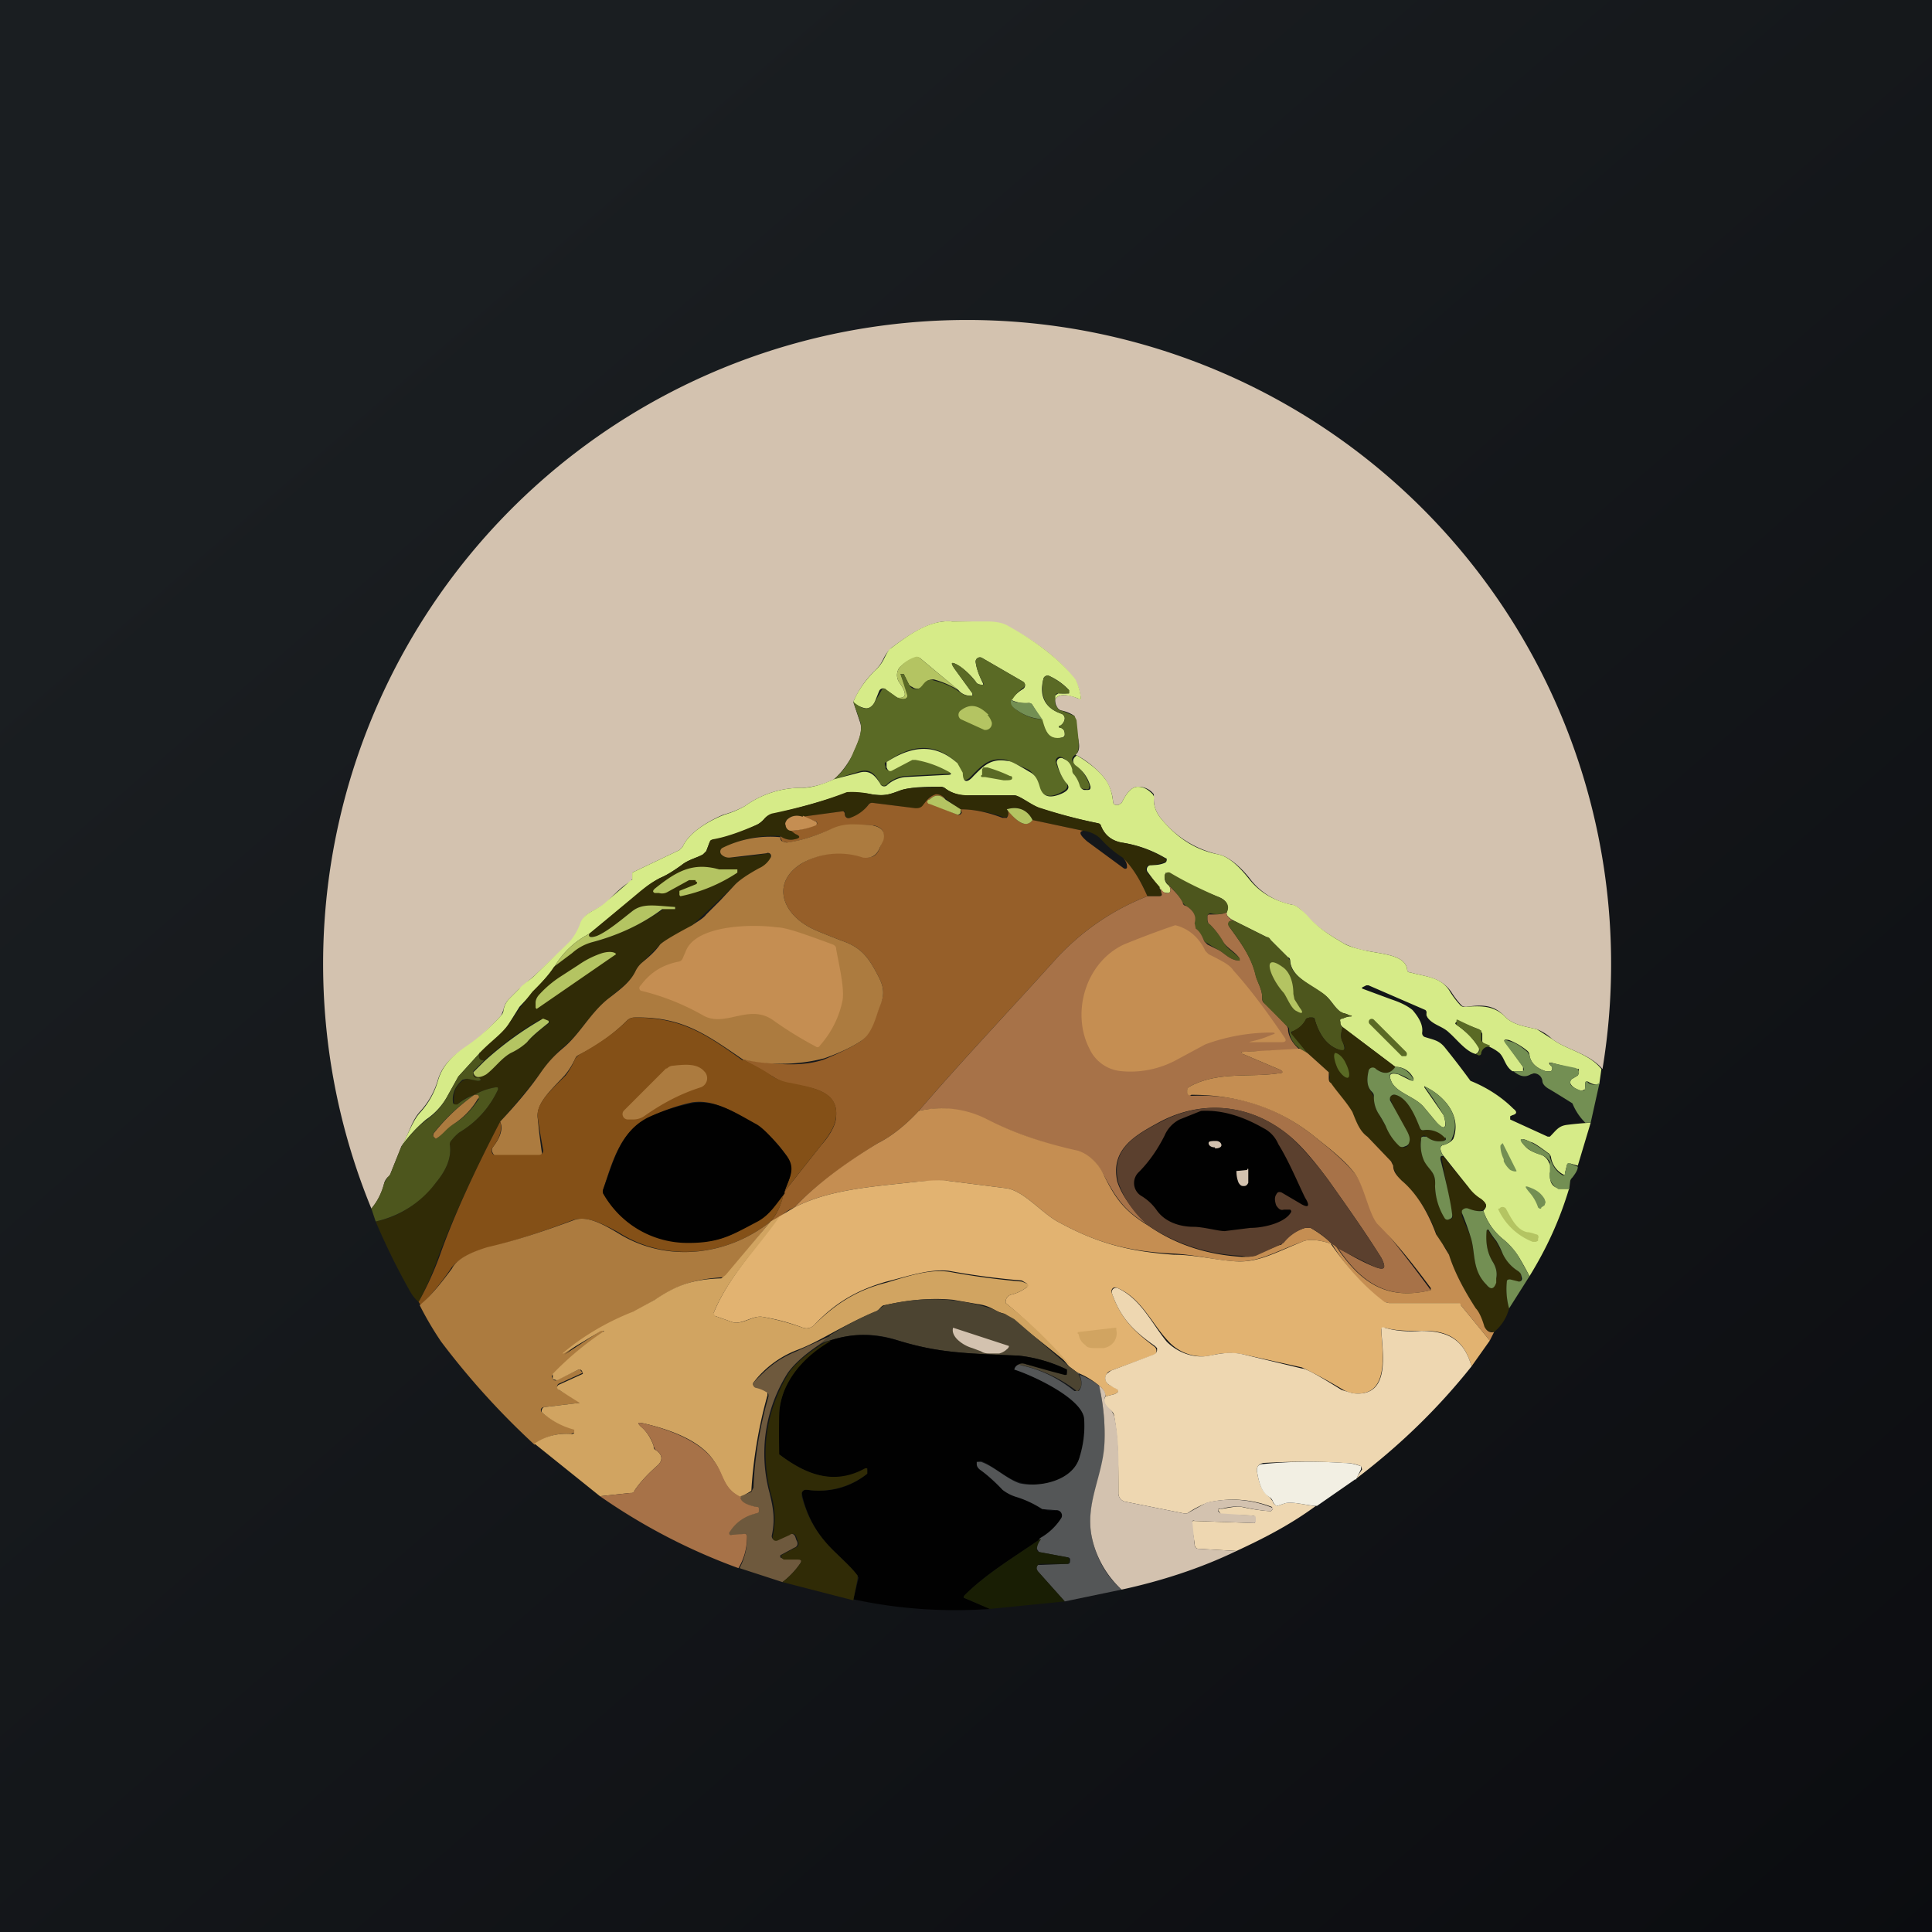 <!-- by TradingView --><svg width="18" height="18" viewBox="0 0 18 18" xmlns="http://www.w3.org/2000/svg"><path fill="url(#a)" d="M0 0h18v18H0z"/><path d="M14.93 9.96c-.13-.15-.34-.18-.47-.28a.43.43 0 0 0-.14-.09c-.12-.03-.23-.04-.31-.13-.1-.1-.2-.1-.35-.08a.06.06 0 0 1-.04-.01.79.79 0 0 1-.1-.13c-.1-.14-.24-.14-.38-.18-.02 0-.03-.01-.03-.03-.02-.13-.22-.14-.37-.17a.76.76 0 0 1-.22-.07c-.1-.06-.24-.14-.34-.25-.06-.07-.1-.1-.14-.11a.64.64 0 0 1-.4-.25c-.08-.1-.19-.2-.29-.22a.95.95 0 0 1-.53-.33c-.05-.06-.07-.12-.07-.18V7.4a.18.18 0 0 0-.15-.07c-.07 0-.12.09-.15.15l-.03.02h-.02a.03.03 0 0 1-.03-.03.43.43 0 0 0-.08-.22.88.88 0 0 0-.27-.22c.03-.02.04-.06.03-.12a8.1 8.1 0 0 1-.04-.24.32.32 0 0 0-.12-.05.06.06 0 0 1-.04-.03.13.13 0 0 1-.02-.07c.02-.04.06-.05.13-.04a.5.5 0 0 1 .09.03h.02a.5.5 0 0 0-.05-.17c-.15-.2-.36-.36-.63-.5a.35.35 0 0 0-.2-.04l-.32-.01c-.2-.02-.41.13-.57.25a.34.34 0 0 0-.07.1.37.37 0 0 1-.08.11.89.89 0 0 0-.2.29l.06.18c.04.1-.03.22-.06.3-.04.08-.1.17-.18.24a.75.75 0 0 1-.29.08.9.9 0 0 0-.54.17.87.87 0 0 1-.2.08c-.12.05-.32.16-.38.3l-.03.03-.44.21v.06l-.01.02c-.06.03-.14.1-.23.2-.08.07-.19.08-.23.18a.54.54 0 0 1-.1.18l-.34.32-.15.13-.09.09a.2.2 0 0 0-.05.1l-.02.05c-.1.11-.2.21-.33.3-.13.08-.22.17-.26.3a.74.74 0 0 1-.17.3c-.08.09-.1.21-.17.32l-.1.25c0 .02-.02.03-.03.04a.13.13 0 0 0-.03.05.56.56 0 0 1-.12.24 6 6 0 1 1 11.47-1.3Z" fill="#D3C2AF"/><path d="M9.83 6.52v-.04l.03-.02a1 1 0 0 0 .1 0v-.03a.57.57 0 0 0-.18-.13.04.04 0 0 0-.06.03c-.04.16.02.27.17.32a.05.05 0 0 1 .03.04c0 .02-.01.05-.04.07-.02 0-.02.02 0 .02.03.01.04.03.04.06 0 .01 0 .02-.02.03-.14.04-.16-.07-.2-.17l-.08-.13a.04.04 0 0 0-.04-.02.3.3 0 0 1-.16-.03.4.4 0 0 1 .11-.1.04.04 0 0 0 .02-.04.04.04 0 0 0-.02-.03l-.38-.22a.04.04 0 0 0-.06.04c.01.07.04.14.07.2v.01c-.04 0-.06-.01-.07-.03a.66.66 0 0 0-.16-.15c-.07-.04-.08-.03-.03.04l.16.22v.02a.14.14 0 0 1-.13-.05l-.36-.3a.04.04 0 0 0-.04 0 .32.32 0 0 0-.15.09.12.12 0 0 0 0 .14c.07.1.07.15-.02.14l-.1-.07a.04.04 0 0 0-.07.01l-.04.1c-.02.04-.05.06-.08.06a.22.22 0 0 1-.12-.06c.04-.1.11-.2.2-.29a.37.37 0 0 0 .08-.1c.03-.06.05-.1.07-.11.16-.12.36-.27.57-.25h.32c.08 0 .15.01.2.04.27.15.48.31.63.5a.5.5 0 0 1 .05.17c0 .02 0 .02-.02.01a.5.5 0 0 0-.1-.03c-.06-.01-.1 0-.12.04Z" fill="#D6EB88"/><path d="M8.93 6.43a.85.85 0 0 0-.23-.1c-.05 0-.08.02-.1.06a.07.07 0 0 1-.1.01.07.07 0 0 1-.03-.02l-.05-.1h-.03l.07.19-.01.03c-.02.02-.05.02-.09 0 .09.01.09-.04.02-.14a.12.12 0 0 1 0-.14.32.32 0 0 1 .15-.1.04.04 0 0 1 .04.01l.36.3Z" fill="#B4C462"/><path d="M9.42 6.52c0 .04.01.07.06.1.07.05.15.08.23.08.03.1.05.2.19.17.02 0 .02-.02.02-.03 0-.03-.01-.05-.04-.06-.02 0-.02-.01 0-.02.03-.02.04-.05.04-.07a.05.05 0 0 0-.03-.04c-.15-.05-.2-.16-.17-.32a.04.04 0 0 1 .06-.03c.06.03.12.07.18.13v.03a1 1 0 0 1-.1 0c-.01 0-.02 0-.03.02v.04c0 .03 0 .05.02.07.01.02.02.03.04.03l.12.05.02.04.02.2c0 .06 0 .1-.03.12-.04.03-.04.06-.01.08.08.07.12.14.14.21 0 .03-.01.04-.04.03h-.02a.06.06 0 0 1-.04-.04.3.3 0 0 0-.05-.1.08.08 0 0 1-.02-.04.14.14 0 0 0-.08-.11.04.04 0 0 0-.06.05c.02.07.05.12.08.16.04.05.03.08-.03.11-.11.06-.18.04-.21-.05-.02-.07-.04-.12-.1-.16l-.2-.09c-.16-.03-.23.05-.32.14-.06.07-.1.06-.1-.03l-.05-.09c-.19-.17-.4-.18-.65 0-.02 0-.02.02-.01.04v.02c.02.02.03.02.05.01l.2-.1h.03c.12.02.22.06.3.1.05.03.04.04-.02.04l-.38.02a.3.3 0 0 0-.16.07.04.04 0 0 1-.07 0c-.05-.1-.1-.14-.2-.11l-.23.07a.61.61 0 0 0 .18-.25c.03-.07.1-.2.06-.3l-.06-.17c.05.04.08.06.12.06.03 0 .06-.02.08-.06a6.23 6.23 0 0 0 .07-.12.04.04 0 0 1 .03 0l.11.08c.04.01.07.02.09 0a.03.03 0 0 0 0-.03l-.06-.19h.03l.05.1a.07.07 0 0 0 .1.03l.02-.02c.03-.04.06-.07.11-.05.08.02.16.05.23.1.04.03.08.05.12.04.02 0 .02 0 .01-.02l-.16-.22c-.05-.07-.04-.08.03-.04.04.02.1.08.16.15.01.02.03.03.06.03.02 0 .02 0 .01-.02a.46.46 0 0 1-.07-.2.04.04 0 0 1 .06-.03l.38.22a.04.04 0 0 1 .02.03.04.04 0 0 1-.02.03.39.39 0 0 0-.1.11Z" fill="#5A6A25"/><path d="M9.42 6.52c.04.03.1.03.16.03.02 0 .03 0 .04.02l.09.13a.44.44 0 0 1-.23-.08c-.05-.03-.07-.06-.06-.1Z" fill="#738F53"/><path d="M9.2 6.66a.2.2 0 0 1 .04.07.06.06 0 0 1-.07.07l-.22-.1a.05.05 0 0 1 0-.08c.09-.07.17-.05.26.04Z" fill="#B4C462"/><path d="M10.02 7.03c.1.06.2.13.27.22.04.05.07.12.08.22a.03.03 0 0 0 .03.03h.02l.03-.02c.03-.06.08-.15.15-.15.06 0 .1.03.14.07.01.02.02.03.01.05 0 .06.02.12.07.18.15.18.32.29.53.33.1.02.2.12.28.22.1.13.23.21.41.25.03 0 .08.04.14.1.1.12.24.2.34.26.05.03.13.05.22.07.15.03.35.04.37.17 0 .02.01.03.03.03.14.04.29.04.37.18a.8.8 0 0 0 .1.13.06.06 0 0 0 .05.01c.14-.01.25-.01.35.08.08.09.19.1.31.13l.14.09c.13.1.34.13.46.28l-.02.14c-.03.01-.07 0-.1-.02-.02-.01-.03 0-.03.01v.06l-.03.01h-.02c-.05-.02-.08-.04-.09-.07 0-.01 0-.03.02-.04l.05-.03.01-.02v-.04h-.03l-.23-.06c-.02 0-.02 0-.01.02l.02.02a.03.03 0 0 1 0 .02v.01l-.01.01h-.05c-.09-.03-.14-.08-.15-.15a.06.06 0 0 0-.02-.04.64.64 0 0 0-.17-.1c-.05-.01-.06 0-.02.04l.15.21v.04h-.1c-.07-.05-.07-.12-.12-.17a.41.41 0 0 0-.1-.06l-.04-.02a.04.04 0 0 1-.02-.04v-.06l-.01-.02-.02-.02a3.33 3.33 0 0 1-.2-.08l-.02.02a.01.01 0 0 0 0 .01c.1.07.17.14.22.22 0 .03 0 .04-.03.06-.09-.02-.18-.14-.25-.2-.06-.06-.15-.07-.2-.14l-.01-.02v-.02a.03.03 0 0 0-.01-.03l-.53-.23h-.02l-.04.02v.01l.27.1c.09.03.15.06.2.1.06.07.1.14.09.21a.04.04 0 0 0 .02.04c.09.03.14.03.2.11a7.43 7.43 0 0 1 .23.3c.15.06.29.15.4.26.04.03.03.05-.01.06l-.02.01v.03l.35.16h.02c.06-.06.08-.1.16-.11a3.2 3.2 0 0 1 .22-.02l-.12.4-.07-.02-.03.01-.02.08c0 .02 0 .02-.02.01a.22.22 0 0 1-.11-.16.06.06 0 0 0-.03-.04c-.08-.06-.14-.1-.16-.1-.1-.05-.12-.03-.04.05.03.03.08.05.14.07.03.01.06.04.07.07.02.03.02.06.01.1 0 .05 0 .1.05.13l.04.01h.09c-.09.3-.21.56-.37.82a3.18 3.18 0 0 0-.1-.18.7.7 0 0 0-.14-.16.57.57 0 0 1-.19-.27c.04-.04.03-.07-.02-.1a.46.46 0 0 1-.12-.12l-.23-.29a.13.13 0 0 1-.03-.07.03.03 0 0 1 .02-.03c.04-.01.08-.03.1-.06.08-.21-.08-.4-.27-.49v.01l.18.26c.04.13 0 .15-.08.05l-.1-.12c-.08-.1-.24-.13-.3-.23-.04-.08-.02-.1.06-.08l.1.05c.04.02.05 0 .03-.03a.18.18 0 0 0-.16-.09l-.49-.37a.1.1 0 0 1-.03-.05c0-.02.01-.03.03-.03a.2.2 0 0 1 .06-.02c.03 0 .03 0 0-.01a.14.14 0 0 0-.05-.02c-.02 0-.03 0-.04-.02-.06-.05-.08-.11-.15-.16-.15-.1-.3-.17-.31-.31 0-.02-.01-.03-.02-.03l-.16-.16a.13.13 0 0 0-.04-.03l-.3-.15c-.06-.03-.08-.06-.07-.08.02-.06 0-.11-.07-.14a4.25 4.25 0 0 1-.5-.23v.02l-.01.02c0 .03.01.06.04.08.02.03.02.06 0 .07-.03 0-.06 0-.09-.05l-.11-.15a.04.04 0 0 1 0-.04.04.04 0 0 1 .03-.02c.04 0 .08 0 .13-.02a.03.03 0 0 0 .02-.03V8l-.02-.01a1.12 1.12 0 0 0-.4-.14.24.24 0 0 1-.19-.15.08.08 0 0 0-.03-.03 4.89 4.89 0 0 1-.54-.14c-.07-.02-.19-.12-.24-.12h-.42a.33.33 0 0 1-.23-.07.06.06 0 0 0-.04-.01c-.13 0-.25 0-.36.03-.11.04-.15.06-.28.04a.8.8 0 0 0-.24-.01c-.22.08-.45.14-.7.2a.15.15 0 0 0-.06.04.23.23 0 0 1-.06.05 1.62 1.62 0 0 1-.44.15l-.01.02-.03.08-.03.03c-.05.03-.14.05-.2.1-.07.05-.13.09-.2.12a.87.87 0 0 0-.18.13l-.48.39a.8.8 0 0 0-.32.3c-.06.09-.13.16-.2.24l-.13.14-.1.16c-.06.1-.18.18-.27.27l-.2.22-.1.18a.63.63 0 0 1-.2.22 1.3 1.3 0 0 0-.23.25c.06-.1.1-.23.17-.31a.74.74 0 0 0 .17-.3c.04-.14.13-.23.26-.32.12-.08.23-.18.33-.29a.09.09 0 0 0 .02-.04.2.2 0 0 1 .05-.11l.1-.1c.03-.04.1-.08.14-.12l.33-.32a.54.54 0 0 0 .1-.18c.05-.1.16-.11.24-.19l.23-.2h.01v-.07l.44-.21.03-.03c.06-.14.26-.25.39-.3a.87.87 0 0 0 .19-.08.9.9 0 0 1 .54-.17c.06 0 .16-.02.29-.08L8 7.2c.1-.03.15.02.2.1a.04.04 0 0 0 .07.01.3.3 0 0 1 .16-.07l.38-.02c.06 0 .07-.01.01-.04a.96.96 0 0 0-.29-.1H8.5l-.19.1c-.02.01-.03 0-.04-.01l-.01-.02v-.05c.26-.17.47-.16.66.01l.05.09c0 .09.04.1.1.03.09-.09.16-.17.32-.14.03 0 .1.04.2.1.06.03.08.08.1.15.03.09.1.1.21.05.06-.03.07-.06.03-.1a.47.47 0 0 1-.08-.17.04.04 0 0 1 .06-.05c.05.02.07.06.08.1 0 .02 0 .03.02.05a.3.3 0 0 1 .05.1.06.06 0 0 0 .04.04h.02c.03 0 .04 0 .04-.03a.35.35 0 0 0-.14-.2c-.03-.03-.03-.06.01-.09Z" fill="#D6EB88"/><path d="M9.16 7.16a.01.01 0 0 1 0-.01h.04a1.4 1.4 0 0 1 .21.08c.02 0 .02.01.02.02 0 .02-.03.02-.08.02l-.17-.03h-.03a.01.01 0 0 1 0-.02v-.06Z" fill="#5A6A25"/><path d="m10.8 8.27.02.05c0 .02 0 .03-.02.03h-.11a1.14 1.14 0 0 0-.23-.36.97.97 0 0 1-.21-.18.28.28 0 0 0-.16-.07l-.47-.1c-.05-.1-.14-.13-.24-.1.02.03.02.05 0 .07a.04.04 0 0 1-.04 0 1.23 1.23 0 0 0-.4-.07l-.13-.1c-.02-.02-.05-.04-.1-.03-.05 0-.07.04-.1.09a.08.08 0 0 1-.09.03l-.39-.05c-.02 0-.03 0-.04.02-.05.06-.1.1-.16.12-.04 0-.05 0-.06-.04a.03.03 0 0 0 0-.02.03.03 0 0 0-.03 0l-.36.05c-.06-.02-.11-.01-.15.03-.01.02-.02.03-.01.05 0 .02.02.04.05.05l.04.03c.05.02.05.04 0 .05-.05.01-.1 0-.14-.03a1 1 0 0 0-.55.12.04.04 0 0 0 0 .05.1.1 0 0 0 .08.03 2.65 2.65 0 0 0 .36-.04.03.03 0 0 1 .02.03V8a.23.23 0 0 1-.1.1c-.1.04-.18.09-.23.14a19.06 19.06 0 0 1-.4.38c-.17.1-.27.15-.3.18l-.17.17a.24.24 0 0 0-.06.08c-.05.1-.13.15-.26.26-.17.14-.26.33-.43.46-.06.06-.13.13-.19.22-.11.15-.24.3-.38.46-.25.48-.44.9-.57 1.24a3 3 0 0 1-.19.44.36.36 0 0 1-.08-.1 6.37 6.37 0 0 1-.32-.65c.21-.04.4-.16.56-.36.1-.12.15-.24.13-.36a.05.05 0 0 1 .02-.04.42.42 0 0 1 .07-.07.9.9 0 0 0 .36-.4c0-.02 0-.02-.02-.02a.6.6 0 0 0-.2.07.38.38 0 0 0-.16.09.02.02 0 0 1-.03 0v-.02c-.01-.09.02-.16.08-.2l.04-.02.1.02c.03 0 .04 0 .01-.03h-.03c-.02 0-.02-.02-.02-.03v-.02c0 .05.05.06.12.01.08-.05.14-.14.23-.19a.58.58 0 0 0 .15-.1 1.59 1.59 0 0 1 .21-.18.02.02 0 0 0-.01-.02l-.05-.01h-.03c-.18.1-.35.23-.52.38-.04 0-.06-.02-.04-.07.09-.1.2-.17.27-.27a6.06 6.06 0 0 1 .22-.3c.08-.08.15-.15.2-.23l.17-.14a.46.46 0 0 1 .18-.09c.23-.06.45-.16.66-.3.01-.02.03-.02.04-.02l.08.01v-.02c-.18 0-.3-.04-.4.04-.09.07-.22.19-.33.23-.06.02-.08.01-.07-.02l.48-.4c.05-.04.1-.08.18-.12.07-.03.13-.07.2-.12.06-.05.15-.07.2-.1l.03-.03.03-.08a.04.04 0 0 1 .03-.03c.12-.02.26-.07.42-.14a.23.23 0 0 0 .06-.05.15.15 0 0 1 .07-.05c.24-.05.47-.11.7-.2a.8.8 0 0 1 .23.02c.13.02.17 0 .28-.04.1-.03.23-.02.36-.03l.04.01c.06.05.14.07.23.07h.42c.05 0 .17.1.25.12a4.88 4.88 0 0 0 .53.14c.02 0 .03.02.03.03.04.09.1.13.19.15a1.12 1.12 0 0 1 .41.15.03.03 0 0 1 0 .03h-.01a.37.37 0 0 1-.13.03.04.04 0 0 0-.04.02.04.04 0 0 0 0 .04l.13.15Z" fill="#302B06"/><path d="M8.81 7.45c-.05-.05-.1-.05-.15 0a.02.02 0 0 0 0 .03l.26.11a.03.03 0 0 0 .04-.02l-.01-.03c.13 0 .26.03.39.08h.04c.02-.03.02-.05 0-.09.1.15.19.18.24.11l.47.1c-.04.01-.03.04.04.1l.34.25c.02.01.03 0 .03-.01 0-.02 0-.05-.04-.09.09.09.16.2.23.36-.33.13-.6.32-.83.56-.43.48-.88.95-1.3 1.44-.13.14-.26.24-.38.3-.3.19-.57.38-.78.6a.35.35 0 0 0-.14.1l-.07.03h-.01c.06-.07.1-.16.12-.26l.01-.02.34-.43c.09-.1.14-.2.14-.27.02-.24-.24-.27-.42-.3a.47.47 0 0 1-.17-.07l-.28-.16c.25.04.53.08.76 0 .17-.07.28-.13.34-.17.1-.07.14-.24.18-.34.05-.11.03-.18-.03-.29-.09-.17-.16-.25-.34-.31-.15-.06-.26-.1-.32-.14-.23-.14-.31-.4-.05-.57a.7.7 0 0 1 .58-.07c.08.02.13 0 .16-.09l.02-.06c.03-.08 0-.12-.08-.14a2 2 0 0 0-.2 0 .46.46 0 0 0-.2.04c-.13.05-.26.1-.4.12l-.05-.01a.12.12 0 0 1-.02-.05c.04.03.09.04.13.03.06-.01.06-.03.01-.05l-.04-.03a.7.7 0 0 0 .24-.06.02.02 0 0 0-.02-.03l-.12-.04.37-.05a.03.03 0 0 1 .02 0 .03.03 0 0 1 .01.02c0 .03.02.05.05.04a.37.37 0 0 0 .17-.12.04.04 0 0 1 .04-.02l.4.05c.02 0 .05 0 .07-.03.04-.05.06-.08.12-.1.04 0 .07.02.09.05Z" fill="#965F29"/><path d="m8.81 7.45.14.09v.03a.03.03 0 0 1-.03.02l-.26-.1a.02.02 0 0 1 0-.04c.05-.05.1-.05.15 0ZM9.62 7.64c-.05.07-.13.04-.24-.1.1-.03.19 0 .24.1Z" fill="#B4C462"/><path d="m7.48 7.6.11.05a.02.02 0 0 1 .02.02.02.02 0 0 1-.01.02.7.7 0 0 1-.23.05c-.03 0-.05-.03-.05-.05-.01-.02 0-.03.01-.05.04-.04.09-.05.15-.03Z" fill="#C58E52"/><path d="M6.92 9.87c-.35-.24-.57-.4-1.01-.39a.1.1 0 0 0-.07.03c-.12.12-.27.23-.45.32a.06.06 0 0 0-.03.03.67.67 0 0 1-.1.16c-.12.13-.27.26-.25.4a6.84 6.84 0 0 0 .04.33.05.05 0 0 1-.03.02h-.4a.05.05 0 0 1-.03-.03.05.05 0 0 1 0-.05c.07-.09.1-.17.07-.24.14-.15.27-.3.38-.46.07-.1.13-.16.2-.22.16-.13.25-.32.42-.46.13-.1.21-.16.26-.26a.24.24 0 0 1 .06-.08c.06-.05.12-.1.17-.17.03-.03.13-.09.3-.18.04-.03.1-.06.13-.1l.13-.13.14-.15c.05-.05.13-.1.22-.15a.23.23 0 0 0 .11-.1.03.03 0 0 0 0-.03.03.03 0 0 0-.04-.01l-.34.04a.1.1 0 0 1-.08-.03.04.04 0 0 1 .01-.06 1 1 0 0 1 .54-.1c0 .01 0 .03.02.04l.04.01c.15-.02.28-.07.4-.12a.46.46 0 0 1 .2-.05 2 2 0 0 1 .2.01c.09.02.12.06.1.14l-.03.06c-.03.08-.08.11-.16.1a.7.7 0 0 0-.58.06c-.26.17-.18.43.05.57.06.04.17.08.32.14.18.06.25.14.34.31.06.11.08.18.03.3-.04.1-.07.26-.18.33-.06.04-.17.1-.34.16a1.6 1.6 0 0 1-.76.01Z" fill="#AC7B3F"/><path d="M6.48 8.2h-.06l-.2.11a.1.1 0 0 1-.08.01H6.1c-.02-.01-.02-.02 0-.04.2-.16.35-.25.6-.18h.17v.03a1.5 1.5 0 0 1-.53.22.02.02 0 0 1-.01-.02V8.3l.15-.06c.02-.01.02-.02 0-.03Z" fill="#B4C462"/><path d="M11.43 8.5a.24.24 0 0 1-.15.01.03.03 0 0 0-.03.02v.03c0 .03 0 .04.02.05.05.05.1.11.13.17.03.06.11.1.15.15v.02c-.09 0-.14-.07-.2-.1a3.23 3.23 0 0 1-.13-.08.34.34 0 0 0-.08-.12.04.04 0 0 1-.01-.05c.01-.07-.01-.12-.08-.16a.08.08 0 0 1-.03-.03.62.62 0 0 0-.13-.16.12.12 0 0 1-.04-.08v-.02a.04.04 0 0 1 .05-.02c.15.09.3.16.46.23.07.03.1.08.07.14Z" fill="#4D561D"/><path d="M11.43 8.5c-.01.02.01.05.06.08h-.01a.03.03 0 0 0-.03.01v.04c.1.14.21.28.25.46.02.07.06.13.06.2 0 .03 0 .05.03.06l.2.21.01.02c0 .07.04.14.11.2l-.53.02c-.02 0-.02 0 0 .02l.33.14c.05.02.05.04 0 .04-.26.04-.56-.02-.82.12a.05.05 0 0 0-.03.04v.03l.04.02c.43-.02.82.11 1.16.39.1.08.25.2.36.33.1.12.13.36.22.46a13.52 13.52 0 0 1 .49.63c-.4.1-.65-.07-.87-.4.13.08.24.14.34.18.1.04.12.02.07-.08-.15-.24-.32-.48-.49-.72-.14-.19-.26-.33-.37-.42-.35-.29-.8-.34-1.2-.13-.22.12-.47.25-.4.56.04.12.13.26.3.41-.24-.14-.31-.26-.42-.46-.06-.12-.14-.2-.25-.23a4.34 4.34 0 0 1-.86-.3.93.93 0 0 0-.62-.08c.43-.5.87-.96 1.3-1.44.23-.24.5-.43.83-.56h.11c.02 0 .03-.01.02-.03l-.01-.05c.02.04.05.06.08.05.02-.01.02-.04 0-.07.05.05.1.1.13.16 0 .02.02.03.03.03.07.04.1.1.08.16l.01.05c.04.03.06.07.08.12l.03.03.1.05c.06.03.11.1.2.1v-.02c-.04-.06-.12-.1-.15-.15a.76.76 0 0 0-.13-.17c-.01 0-.02-.02-.02-.05v-.03l.01-.01h.02c.06 0 .11 0 .15-.02Z" fill="#A77248"/><path d="M5.17 9a.8.8 0 0 1 .32-.3c-.01.03.01.04.07.02.1-.04.24-.16.33-.23.1-.08.22-.05.4-.04v.02h-.12c-.2.15-.43.25-.66.31a.46.46 0 0 0-.18.1L5.17 9Z" fill="#B4C462"/><path d="m11.5 8.58.3.15c.02 0 .03.01.04.03l.16.16.02.03c0 .14.16.2.3.3.08.06.1.12.16.17l.04.02.06.02c.02 0 .02.01 0 .01a.2.2 0 0 0-.07.02c-.02 0-.03.01-.02.03 0 .02 0 .04.02.05-.02.06-.02.1 0 .14.03.07.02.1-.06.06-.09-.04-.16-.13-.2-.27 0-.02-.02-.02-.03-.02h-.02l-.03.01a.22.22 0 0 1-.13.12c-.01 0-.02.01 0 .02l.14.18-.07-.04c-.07-.05-.1-.12-.1-.19l-.02-.02-.2-.2a.08.08 0 0 1-.03-.06c0-.08-.04-.14-.06-.2-.04-.19-.15-.33-.25-.47a.03.03 0 0 1 .03-.05h.01Z" fill="#4D561D"/><path d="M7.64 9.74c-.01.02-.03.02-.04.01a3.45 3.45 0 0 1-.39-.24c-.23-.17-.45.07-.66-.05a2.21 2.21 0 0 0-.58-.23.03.03 0 0 1 0-.05c.09-.12.2-.19.35-.22a.05.05 0 0 0 .04-.03l.03-.07c.1-.25.64-.25.85-.22.08 0 .25.06.52.16.02.01.03.02.03.04.02.12.08.36.06.48a.9.9 0 0 1-.21.42ZM11.85 9.64c.04-.01.03-.02 0-.02-.22 0-.43.04-.62.11l-.26.14a.9.9 0 0 1-.52.11.36.36 0 0 1-.3-.21c-.17-.33-.04-.8.32-.97a8.17 8.17 0 0 1 .48-.18c.12.03.22.11.28.24l.03.03c.12.06.2.1.23.15.18.2.33.41.48.63.02.03 0 .04-.03.04h-.27c-.04 0-.04 0 0-.01a.96.96 0 0 0 .18-.06Z" fill="#C58E52"/><path d="M4.99 9.39v-.05c0-.02.01-.05.04-.08a1.01 1.01 0 0 1 .19-.16l.17-.11a.84.84 0 0 1 .22-.11c.07-.02.12-.01.13.01L5 9.4ZM11.96 9.25a.65.65 0 0 1-.11-.17c-.05-.12-.01-.15.1-.07.06.04.1.13.1.25l.01.05.05.08c.04.05.02.06-.03.03-.05-.02-.09-.13-.12-.17Z" fill="#B4C462"/><path d="m12.51 9.57.49.37c-.05.07-.1.07-.18.02a.05.05 0 0 0-.04 0 .04.04 0 0 0-.03.02c-.02.09-.01.15.03.2l.02.04c0 .05.01.1.04.15l.07.12c.04.08.08.14.13.18a.05.05 0 0 0 .08 0v-.02c.02-.04 0-.07-.02-.11a2.68 2.68 0 0 1-.15-.31.04.04 0 0 1 .05-.03c.12.03.2.21.23.31.01.02.02.02.03.02.08-.01.15.01.2.06a.02.02 0 0 1 0 .03l-.01.01c-.06.01-.11 0-.16-.04a.03.03 0 0 0-.05.01v.01c-.01.07 0 .14.03.2.05.1.11.11.1.25 0 .07.03.17.1.29a.03.03 0 0 0 .03.01c.03 0 .04-.02.03-.04a63.18 63.18 0 0 1-.1-.54h.02l.23.28c.03.04.07.08.12.11.05.04.06.07.02.1-.04.02-.09.01-.14 0a.05.05 0 0 0-.05 0l-.01.03v.03l.08.19c.05.16.01.3.15.45.04.05.07.04.08-.02l.01-.04a.2.2 0 0 0-.03-.15.44.44 0 0 1-.06-.29c0-.02 0-.02.02 0a.7.7 0 0 0 .07.1l.06.11c.03.06.08.12.14.16a.1.1 0 0 1 .03.03v.04c0 .02 0 .03-.02.03-.03 0-.05 0-.08-.02a.03.03 0 0 0-.03.01v.01c-.01.09 0 .17.02.25a.42.42 0 0 1-.14.22c-.04 0-.07-.01-.09-.05a.76.76 0 0 0-.08-.17c-.11-.17-.2-.34-.25-.5a.38.38 0 0 0-.06-.1.34.34 0 0 1-.06-.1 1.2 1.2 0 0 0-.32-.49.24.24 0 0 1-.08-.14.09.09 0 0 0-.02-.04l-.22-.23c-.07-.05-.1-.13-.15-.23-.05-.1-.12-.17-.2-.27a.06.06 0 0 1 0-.05l-.01-.05-.2-.18-.15-.18.01-.02c.06-.03.1-.06.13-.12l.03-.01h.02c.01 0 .02 0 .03.02.04.14.11.23.2.27.08.03.1.01.06-.06-.02-.03-.02-.08 0-.14Z" fill="#302B06"/><path d="M6.92 9.87c.1.05.2.1.28.16.05.03.1.05.17.06.18.04.44.07.42.3 0 .08-.05.17-.14.28l-.34.43c.04-.12.1-.2.02-.33a1.14 1.14 0 0 0-.3-.3c-.2-.11-.37-.23-.58-.2a1.7 1.7 0 0 0-.4.14c-.27.13-.34.4-.43.67v.04c.19.3.45.45.8.45.29.01.41-.07.64-.2.11-.05.17-.15.24-.25a.54.54 0 0 1-.12.26c-.4.32-.97.39-1.42.1-.15-.08-.3-.16-.43-.11-.26.1-.53.19-.8.26-.12.03-.27.1-.33.19a2.2 2.2 0 0 1-.28.34l-.02-.03a3 3 0 0 0 .2-.44c.12-.34.31-.76.56-1.24.02.07 0 .15-.07.24a.05.05 0 0 0 .01.07H5.02a.05.05 0 0 0 .03-.01.05.05 0 0 0 .01-.04 6.84 6.84 0 0 1-.05-.3c-.02-.13.13-.26.26-.39a.67.67 0 0 0 .09-.16l.03-.03c.18-.1.33-.2.45-.32a.1.1 0 0 1 .07-.03c.44 0 .66.15 1.01.4Z" fill="#845017"/><path d="M12.76 9.5a.03.03 0 0 0 0 .04l.3.3h.04a.03.03 0 0 0 0-.04l-.3-.3a.03.03 0 0 0-.04 0Z" fill="#5A6A25"/><path d="m4.41 9.99.1-.1a3.06 3.06 0 0 1 .55-.4l.05.02a.02.02 0 0 1 0 .02c-.1.08-.16.13-.2.18a.58.58 0 0 1-.15.1c-.09.05-.15.14-.23.2-.07.04-.11.03-.12-.02Z" fill="#B4C462"/><path d="M13.88 9.75c-.04 0-.07.02-.08.06a.02.02 0 0 1-.03.02l-.02-.01c.03-.01.04-.03.03-.05a.63.63 0 0 0-.21-.22V9.5h.01a3.34 3.34 0 0 0 .22.1v.08c0 .02.01.03.03.04l.05.02Z" fill="#5A6A25"/><path d="m14.9 10.1-.08.36h-.05a.53.53 0 0 1-.12-.18 13.64 13.64 0 0 0-.21-.13c-.04-.02-.07-.05-.07-.08a.08.08 0 0 0-.08-.07l-.03.01c-.05.03-.1.02-.16-.03h.08c.02 0 .02-.02.01-.04l-.15-.2c-.04-.05-.03-.06.02-.04.05.01.1.04.17.1l.02.03c.01.07.06.12.15.15h.05a.03.03 0 0 0 .01-.03v-.01l-.02-.02V9.9l.24.05.02.01.01.02V10l-.01.02-.05.03a.04.04 0 0 0-.02.04c0 .03.04.05.1.07h.03l.01-.03v-.04c0-.02.01-.02.03 0 .03.02.07.02.1 0Z" fill="#738F53"/><path d="m12.11 9.77.07.04.2.18v.05c0 .02 0 .04.02.05.07.1.14.17.2.27.04.1.07.18.14.23l.22.23.02.04c0 .06.04.1.08.14.13.11.24.28.32.5l.06.09.06.1c.05.16.14.33.25.5.03.03.06.1.08.17.02.04.05.06.09.05l-.04.08-.27-.33a.04.04 0 0 0-.03-.02h-.64l-.05-.01a2 2 0 0 1-.48-.54c.02 0 .04.02.05.04.22.32.46.49.87.39V12c-.17-.23-.33-.43-.5-.6-.08-.1-.12-.35-.21-.47-.1-.13-.26-.25-.36-.33-.34-.28-.73-.4-1.16-.4-.02.01-.03 0-.04-.01v-.03c0-.02.01-.03.03-.04.26-.14.56-.08.82-.12.05 0 .05-.02 0-.04l-.33-.14c-.02-.01-.02-.02 0-.02l.53-.03Z" fill="#C58E52"/><path d="M4.47 9.8c-.02.06 0 .08.04.08l-.1.1v.03c0 .01 0 .02.02.03h.03c.03.02.02.03-.01.03l-.1-.02-.04.01c-.06.05-.1.12-.09.21a.02.02 0 0 0 .02.02h.02c.05-.04.1-.07.16-.09a1.73 1.73 0 0 0-.39.37l.01.02.02.02c.07-.04.09-.1.17-.14.1-.06.17-.14.23-.23l-.01-.04h-.03a.6.6 0 0 1 .2-.07c.02 0 .02 0 .02.02a.9.9 0 0 1-.36.4.42.42 0 0 0-.07.07.06.06 0 0 0-.02.04c.02.12-.03.24-.13.36a.95.95 0 0 1-.56.36l-.04-.12c.06-.07.1-.16.12-.24l.03-.05a.13.13 0 0 0 .03-.04l.1-.25c.09-.12.17-.2.24-.25a.63.63 0 0 0 .19-.22l.1-.18.2-.22Z" fill="#4D561D"/><path d="M12.46 9.95c.03.06.08.1.1.09.02-.01.01-.07-.02-.13-.03-.07-.08-.1-.1-.1-.02.01-.01.07.02.14Z" fill="#5A6A25"/><path d="M6.21 9.96a.08.08 0 0 1 .05-.03c.1-.01.23-.03.3.05a.09.09 0 0 1 .01.12.09.09 0 0 1-.04.03c-.19.06-.36.15-.53.27a.18.18 0 0 1-.1.03h-.05a.05.05 0 0 1-.04-.08l.4-.4Z" fill="#AC7B3F"/><path d="M13.45 10.77h-.01c-.02 0-.02.01-.02.03.06.24.1.42.11.52 0 .02 0 .03-.03.04a.03.03 0 0 1-.04-.01.6.6 0 0 1-.09-.3c.01-.13-.05-.14-.1-.23a.36.36 0 0 1-.03-.2v-.02a.03.03 0 0 1 .03-.01h.02c.05.04.1.05.16.04l.02-.01v-.02h-.01a.22.22 0 0 0-.2-.07c-.01 0-.02 0-.03-.02-.04-.1-.11-.28-.23-.31a.04.04 0 0 0-.05.03v.02l.16.29c.02.04.03.07.02.1a.05.05 0 0 1-.04.04.05.05 0 0 1-.05 0 .51.51 0 0 1-.13-.19 1.28 1.28 0 0 0-.07-.12.29.29 0 0 1-.04-.15c0-.02 0-.03-.02-.05-.04-.04-.05-.1-.03-.19a.04.04 0 0 1 .07-.02c.07.05.13.05.18-.02.07 0 .12.04.16.1.02.03.01.04-.02.02a.62.62 0 0 0-.1-.05c-.1-.03-.11 0-.07.08.06.1.22.13.3.23l.1.12c.09.1.12.08.08-.05a3.16 3.16 0 0 0-.18-.27c.19.09.35.28.26.48-.01.04-.05.06-.09.07h-.01l-.01.03c0 .02.01.05.03.07Z" fill="#738F53"/><path d="M4.42 10.2h.03c.01.01.02.02 0 .04a.69.69 0 0 1-.22.23c-.08.05-.1.1-.17.14l-.02-.02a.03.03 0 0 1 0-.03c.12-.15.24-.26.38-.36Z" fill="#AC7B3F"/><path d="M7.31 11.1v.02c-.08.1-.14.2-.25.26-.23.12-.35.2-.64.2a.9.9 0 0 1-.8-.46.05.05 0 0 1 0-.04c.1-.27.16-.54.42-.67.13-.06.26-.1.4-.13.22-.04.4.08.6.19.06.03.16.13.29.3.09.12.02.21-.02.33Z" fill="#010101"/><path d="M10.7 11.42c.26.18.55.27.87.29.06 0 .1 0 .13-.02l.22-.09c.01 0 .02 0 .03-.02a.42.42 0 0 1 .21-.14h.05c.07.04.14.09.2.15-.12-.04-.22-.05-.28-.02-.27.1-.42.2-.64.18-.16-.01-.36-.06-.55-.07-.43-.02-.72-.1-1.07-.29-.16-.08-.33-.3-.5-.32L8.82 11c-.07 0-.2 0-.37.02-.37.04-.74.07-1.05.23.21-.22.47-.41.78-.6.12-.06.25-.16.38-.3a.93.93 0 0 1 .62.07c.25.13.54.23.86.3.1.03.2.12.25.24.1.2.18.32.41.46Z" fill="#C58E52"/><path d="M12.46 11.63a.19.19 0 0 0-.05-.04.77.77 0 0 0-.2-.15h-.05a.42.42 0 0 0-.2.14l-.04.02-.22.1a.25.25 0 0 1-.13 0 1.69 1.69 0 0 1-.87-.28.93.93 0 0 1-.28-.4c-.08-.32.17-.45.4-.57.4-.21.84-.16 1.19.13.1.09.23.23.37.42.17.24.34.48.49.72.05.1.03.12-.07.08l-.34-.17Z" fill="#5B402E"/><path d="M11.96 11.27h.06a.02.02 0 0 1 .01.02c-.05.1-.25.15-.38.15l-.24.03c-.06 0-.2-.04-.29-.04-.12 0-.26-.04-.34-.15a.47.47 0 0 0-.15-.14.14.14 0 0 1-.02-.22c.1-.1.18-.22.24-.34a.3.3 0 0 1 .14-.15l.2-.08c.18-.01.37.04.58.16.06.03.11.08.14.15.1.16.19.38.25.5.05.08.03.1-.05.05l-.17-.1c-.03-.01-.04 0-.05.02-.02.03-.01.07 0 .1.02.03.04.05.07.04Z" fill="#010101"/><path d="M14.7 10.87c0 .03-.02.06-.05.1a.07.07 0 0 0-.02.03l-.01.08h-.1l-.03-.02c-.04-.04-.06-.08-.05-.13v-.1a.13.13 0 0 0-.08-.07.36.36 0 0 1-.14-.07c-.08-.08-.07-.1.04-.05a1.28 1.28 0 0 1 .18.12v.02c.02.07.05.13.12.17.01 0 .02 0 .02-.02l.02-.08c0-.01.01-.02.03-.01l.07.03Z" fill="#738F53"/><path d="M11.32 10.7c.03 0 .06-.01.06-.03 0-.02-.02-.04-.05-.04-.04 0-.07 0-.07.02s.02.04.06.04Z" fill="#D3C2AF"/><path d="M14.13 10.9v.01c-.01.01-.04 0-.06-.01a.25.25 0 0 1-.06-.08v-.02a.3.3 0 0 1-.03-.1.1.1 0 0 1 0-.03l.02-.02.13.26Z" fill="#738F53"/><path d="M11.62 10.89h.01V11.02c-.01.02-.02.03-.04.03s-.03 0-.05-.03a.26.26 0 0 1-.02-.1.01.01 0 0 1 0-.01l.1-.01Z" fill="#D3C2AF"/><path d="M12.4 11.59c.14.2.3.39.5.54l.04.01h.64c.01 0 .03 0 .03.02l.27.33-.17.24c-.07-.25-.22-.34-.47-.33-.12 0-.23 0-.34-.03-.02 0-.03 0-.03.02 0 .17.1.64-.27.59a.31.31 0 0 1-.1-.04c-.2-.12-.33-.18-.37-.2l-.54-.12a.66.66 0 0 0-.31.01.43.43 0 0 1-.4-.14c-.15-.16-.25-.4-.47-.49a.04.04 0 0 0-.04 0 .04.04 0 0 0-.01.05c.08.23.2.35.4.5a.05.05 0 0 1 0 .07l-.41.15a.07.07 0 0 0-.05.06.07.07 0 0 0 .03.07l.06.03c.04.02.04.04-.01.06l-.08.02a.14.14 0 0 0-.06-.1.72.72 0 0 0-.2-.12l-.08-.06a4.38 4.38 0 0 0-.59-.59.07.07 0 0 1 .06-.08.4.4 0 0 0 .14-.07v-.03l-.05-.03a6.97 6.97 0 0 1-.68-.09c-.18-.02-.38.05-.58.1-.28.08-.48.2-.67.4a.1.1 0 0 1-.11.03 1.9 1.9 0 0 0-.37-.1c-.09-.02-.19.07-.28.05l-.17-.06c-.02 0-.02-.02-.01-.03.14-.34.4-.6.6-.89l.15-.09c.31-.16.68-.19 1.05-.23.18-.02.3-.03.37-.02l.55.07c.17.02.34.24.5.32.35.19.64.27 1.07.3.19 0 .4.05.55.06.22.02.37-.07.64-.18.06-.03.16-.02.28.02Z" fill="#E2B371"/><path d="M14.33 11.25a.4.4 0 0 0-.08-.14c-.05-.06-.05-.07.02-.04.05.02.09.05.12.1l.01.03-.01.03-.03.02c0 .02-.02.01-.03 0Z" fill="#738F53"/><path d="M14.24 11.48a.4.4 0 0 1 .07.02c.02 0 .03.02.02.04v.02l-.02.01h-.03a.59.59 0 0 1-.32-.3v-.01h.01l.01-.01a.04.04 0 0 1 .05.01c.05.09.1.2.2.22Z" fill="#B4C462"/><path d="M13.82 11.28c.03.1.1.2.19.27.07.06.11.11.14.16l.1.18-.19.3a.67.67 0 0 1-.02-.26.03.03 0 0 1 .02-.01h.01l.08.02c.02 0 .03-.01.03-.03l-.01-.04a.1.1 0 0 0-.03-.03.38.38 0 0 1-.14-.16.81.81 0 0 0-.06-.12.7.7 0 0 1-.07-.1c-.01-.01-.02 0-.02.01-.01.12.01.21.06.29.03.05.04.1.03.15v.04c-.02.06-.05.07-.09.02-.14-.14-.1-.3-.15-.45a2.44 2.44 0 0 0-.08-.22v-.02a.05.05 0 0 1 .06-.02c.05.02.1.03.14.02Z" fill="#738F53"/><path d="m7.18 11.38-.41.5a.05.05 0 0 1-.04.02c-.27.02-.41.07-.61.2l-.21.12a2.89 2.89 0 0 0-.65.4l.35-.23h.01v.02a2.89 2.89 0 0 0-.48.41l.01.03c.01.01.03.02.05 0l.19-.09h.02v.01l.02.02-.22.1a.03.03 0 0 0-.01.05l.01.01.2.11-.01.01-.33.04a.03.03 0 0 0-.03.02.03.03 0 0 0 .01.03.74.74 0 0 0 .3.15l.01.01v.03h-.02l-.02.01a.47.47 0 0 0-.34.1 7.2 7.2 0 0 1-.87-.96 3.1 3.1 0 0 1-.2-.34c.12-.1.21-.22.3-.34.05-.1.2-.16.33-.2.26-.06.53-.15.8-.25.12-.05.27.03.42.12.45.28 1.02.21 1.42-.11Z" fill="#AC7B3F"/><path d="M7.26 11.34c-.21.3-.47.55-.61.89l.01.03.17.06c.1.02.19-.07.28-.05.11.02.23.05.37.1a.1.1 0 0 0 .1-.02c.2-.2.4-.33.68-.4.2-.06.4-.13.59-.1a6.97 6.97 0 0 0 .67.09l.05.02c.01.01.02.02 0 .03a.4.4 0 0 1-.14.07.07.07 0 0 0-.06.08 4.38 4.38 0 0 1 .6.58 16.51 16.51 0 0 0-.61-.48.34.34 0 0 1-.1-.04.4.4 0 0 0-.15-.05l-.23-.04c-.2-.02-.41 0-.64.05-.03 0-.05.05-.08.06-.15.06-.28.13-.41.2-.11.06-.22.12-.33.16a.94.94 0 0 0-.4.3.03.03 0 0 0 .01.04h.02a.3.3 0 0 1 .1.04V13a4.24 4.24 0 0 0-.15.89l-.1.06c-.17-.08-.16-.22-.25-.34-.13-.2-.44-.3-.66-.35-.05-.01-.05 0-.02.03.05.04.09.1.12.18 0 .02 0 .03.02.04.06.04.07.09.02.14-.08.07-.16.15-.22.24 0 .02-.02.02-.04.02l-.28.03-.61-.49c.1-.07.22-.1.34-.09a.03.03 0 0 0 .03-.01v-.02a.02.02 0 0 0 0-.01.74.74 0 0 1-.3-.16.03.03 0 0 1 0-.03.03.03 0 0 1 .02-.02l.33-.04-.19-.12a.03.03 0 0 1-.02-.02.03.03 0 0 1 .02-.03l.22-.1v-.01l-.01-.02-.01-.01h-.02l-.2.1-.04-.01v-.05a2.89 2.89 0 0 1 .48-.4H5.6l-.35.21h-.01c.2-.17.43-.3.66-.39l.2-.11c.21-.14.35-.19.62-.2l.04-.03.42-.5.07-.04Z" fill="#D1A461"/><path d="M13.71 12.73c-.31.39-.67.74-1.08 1.05l.06-.09-.01-.03a.39.39 0 0 0-.16-.03c-.3-.02-.55-.01-.75 0-.04.01-.06.03-.06.07.02.13.05.2.12.25l.03.04c0 .02.02.03.04.04l.06-.02c.07-.03.22.02.3.02-.23.17-.48.3-.74.42l-.35-.02c-.03 0-.04-.02-.04-.05l-.03-.19a.02.02 0 0 1 .02-.02l.56.02h.01a.02.02 0 0 0 0-.02v-.02c0-.02 0-.03-.02-.03l-.3-.01v-.01a.81.81 0 0 1-.02-.03v-.01h.02c.07-.01.14-.03.2-.02a1.78 1.78 0 0 0 .27.04l.02-.02-.01-.02a1 1 0 0 0-.6-.04.97.97 0 0 0-.19.1h-.03l-.55-.11a.08.08 0 0 1-.06-.08c0-.28 0-.49-.04-.72a.07.07 0 0 0-.02-.04c-.04-.04-.1-.07-.06-.14l.08-.02c.05-.02.05-.04 0-.06l-.05-.03a.07.07 0 0 1-.02-.1l.04-.03.4-.15a.05.05 0 0 0 .03-.04v-.02l-.02-.02c-.2-.14-.32-.26-.4-.49a.04.04 0 0 1 .05-.05c.22.1.32.33.46.5.1.1.25.16.4.13.1-.02.2-.04.32-.01l.54.13c.04 0 .16.07.37.2l.1.03c.38.05.27-.42.27-.6 0-.01.01-.02.03-.01.1.03.22.04.34.03.25 0 .4.08.47.33Z" fill="#EED7B1"/><path d="m9.96 12.73.08.06c.04.07.05.12.01.16 0 .01-.02.02-.03 0a1.3 1.3 0 0 0-.5-.23c-.03 0-.06 0-.07.04.02-.05.06-.07.11-.05a9.88 9.88 0 0 0 .38.08v-.03l-.02-.01a1.38 1.38 0 0 0-.43-.12c-.52-.02-.76-.03-1.12-.14a.99.99 0 0 0-.64 0 .28.28 0 0 0-.1.04l.12-.1c.13-.08.26-.15.4-.21.04-.01.06-.05.1-.06a1.77 1.77 0 0 1 1.01.04c.04.02.07.04.1.04l.09.05.51.44Z" fill="#4C4431"/><path d="M9.4 12.54c0 .02-.02.03-.03.04a.16.16 0 0 1-.06.03h-.08c-.03 0-.06 0-.09-.02l-.08-.03a.34.34 0 0 1-.14-.08c-.04-.04-.05-.08-.04-.11l.52.17Z" fill="#D3C2AF"/><path d="M10.4 12.37v.02c.01.04 0 .08-.02.11a.15.15 0 0 1-.1.06h-.07c-.04 0-.08 0-.1-.03a.14.14 0 0 1-.06-.1.01.01 0 0 1 0-.02l.34-.04Z" fill="#D1A461"/><path d="m7.75 12.43-.12.1c-.15.1-.24.19-.29.26a1.4 1.4 0 0 0-.17 1.12c.04.16.05.26.02.4a.04.04 0 0 0 .03.04h.02l.1-.05c.03-.02.06-.01.07.02l.01.03c.02.03.01.06-.02.07l-.13.07v.02l.02.01.15.01c.03 0 .03.01.02.03a.75.75 0 0 1-.17.18l-.4-.13a.6.6 0 0 0 .07-.3l-.01-.02-.13.02H6.8l-.01-.01a.02.02 0 0 1 0-.03c.06-.1.14-.15.25-.17.02 0 .02-.01.02-.03v-.01a.03.03 0 0 0-.02-.02c-.1-.02-.15-.05-.14-.1L7 13.9l.02-.04c.01-.28.06-.57.14-.85 0-.02 0-.03-.02-.04a.3.3 0 0 0-.1-.04.03.03 0 0 1-.02-.02.03.03 0 0 1 0-.03c.14-.14.21-.21.4-.29l.33-.15Z" fill="#6E593D"/><path d="M9.45 12.76c.16.05.62.26.65.45.01.1 0 .21-.04.36-.05.23-.38.3-.56.24-.12-.03-.24-.15-.36-.2l-.03.01v.02c-.01.02 0 .04.04.06l.19.18a.4.4 0 0 0 .14.07 1 1 0 0 1 .23.1c.02.02.07.03.13.02a.05.05 0 0 1 .05.07.56.56 0 0 1-.2.2c-.23.16-.5.32-.7.52-.02.02-.01.03 0 .03l.24.1c-.44.03-.87 0-1.28-.09l.05-.2-.01-.02a2.31 2.31 0 0 0-.19-.2 1.02 1.02 0 0 1-.33-.57.05.05 0 0 1 .03-.03h.02c.21.03.4-.02.56-.15v-.04h-.02c-.29.15-.55.05-.8-.14a.05.05 0 0 1-.02-.05l.02-.34c.02-.29.23-.52.47-.67.22-.07.4-.07.64 0 .36.11.6.12 1.12.14a1.38 1.38 0 0 1 .45.13v.03c0 .02 0 .02-.02.02a9.89 9.89 0 0 1-.36-.1c-.05-.02-.09 0-.11.05Z" fill="#010101"/><path d="M7.73 12.5c-.24.14-.45.37-.47.66a9.54 9.54 0 0 0 0 .39c.25.19.51.29.8.13h.02v.05a.73.73 0 0 1-.56.15H7.5a.04.04 0 0 0-.03.03v.03c.06.22.15.37.33.54.07.07.14.13.19.2v.03l-.04.2-.66-.17a.75.75 0 0 0 .17-.18c.01-.02 0-.03-.02-.03H7.3l-.02-.02v-.02l.13-.07c.03-.01.04-.04.02-.07l-.01-.03c-.01-.03-.04-.04-.06-.02l-.11.05a.04.04 0 0 1-.04 0 .04.04 0 0 1-.01-.04.75.75 0 0 0-.02-.4c-.1-.4-.04-.77.17-1.12.05-.07.14-.16.3-.26a.28.28 0 0 1 .09-.04Z" fill="#302B06"/><path d="M10.04 12.8c.08.03.15.07.2.11a2 2 0 0 1 .05.53c0 .3-.18.56-.12.87.04.2.13.37.28.5l-.53.11-.25-.28a.04.04 0 0 1 0-.06h.03l.25-.01c.02 0 .02-.02.02-.04a.02.02 0 0 0-.02-.02l-.27-.05-.02-.03c0-.04.01-.07.03-.1a.56.56 0 0 0 .2-.19.05.05 0 0 0-.05-.07l-.13-.01a1 1 0 0 0-.23-.11.4.4 0 0 1-.14-.07 1.37 1.37 0 0 0-.2-.18c-.03-.02-.04-.04-.04-.06v-.02h.04c.12.04.24.16.36.2.18.04.5-.02.56-.25a.96.96 0 0 0 .04-.36c-.03-.19-.49-.4-.65-.45.01-.04.04-.05.06-.04.19.04.35.12.5.24h.04c.04-.05.03-.1 0-.17Z" fill="#545657"/><path d="M10.3 13c-.03.08.02.1.06.15l.02.04c.05.23.04.44.04.72a.08.08 0 0 0 .06.08l.55.11h.03l.18-.1a1 1 0 0 1 .62.05v.01l-.02.02h-.01a1.8 1.8 0 0 1-.25-.04c-.07-.01-.14 0-.21.02a.02.02 0 0 0-.02 0v.02l.02.02.3.02c.02 0 .03 0 .03.03v.03a.02.02 0 0 1-.02.01l-.55-.02a.02.02 0 0 0-.02 0 .02.02 0 0 0 0 .02l.02.2c0 .02.01.04.04.04l.35.02c-.33.16-.7.28-1.07.36a.92.92 0 0 1-.28-.5c-.06-.31.11-.57.12-.87a2 2 0 0 0-.05-.53c.04.03.06.06.06.1Z" fill="#D3C2AF"/><path d="M6.9 13.95c0 .04.05.07.15.09.01 0 .02 0 .02.02v.01c0 .02 0 .02-.02.03a.38.38 0 0 0-.25.17.02.02 0 0 0 0 .03.02.02 0 0 0 .02 0l.13-.01.01.02c0 .1-.02.2-.08.3a5.6 5.6 0 0 1-1.29-.67l.28-.03c.02 0 .03 0 .04-.02.06-.09.14-.17.22-.24.05-.05.04-.1-.02-.14a.07.07 0 0 1-.02-.04.41.41 0 0 0-.12-.18c-.03-.03-.03-.04.02-.03.22.05.53.16.66.35.1.12.08.26.26.34Z" fill="#A77248"/><path d="m12.63 13.78-.36.25c-.09 0-.24-.05-.31-.02l-.06.02a.06.06 0 0 1-.04-.04.08.08 0 0 0-.03-.04c-.07-.04-.1-.12-.12-.25 0-.04.02-.06.06-.06.2-.02.45-.03.75-.01.06 0 .1.01.16.03v.03l-.05.1Z" fill="#F2EFE3"/><path d="M9.7 14.34a.17.17 0 0 0-.04.09c0 .01 0 .02.02.03l.27.05.01.01v.01c.01.02 0 .03-.01.04H9.7a.04.04 0 0 0-.04.05l.01.02.25.28-.7.07-.23-.1c-.01 0-.02-.01 0-.03.2-.2.47-.36.7-.52Z" fill="#191E04"/><defs><linearGradient id="a" x1="3.35" y1="3.12" x2="21.9" y2="24.43" gradientUnits="userSpaceOnUse"><stop stop-color="#1A1E21"/><stop offset="1" stop-color="#06060A"/></linearGradient></defs></svg>